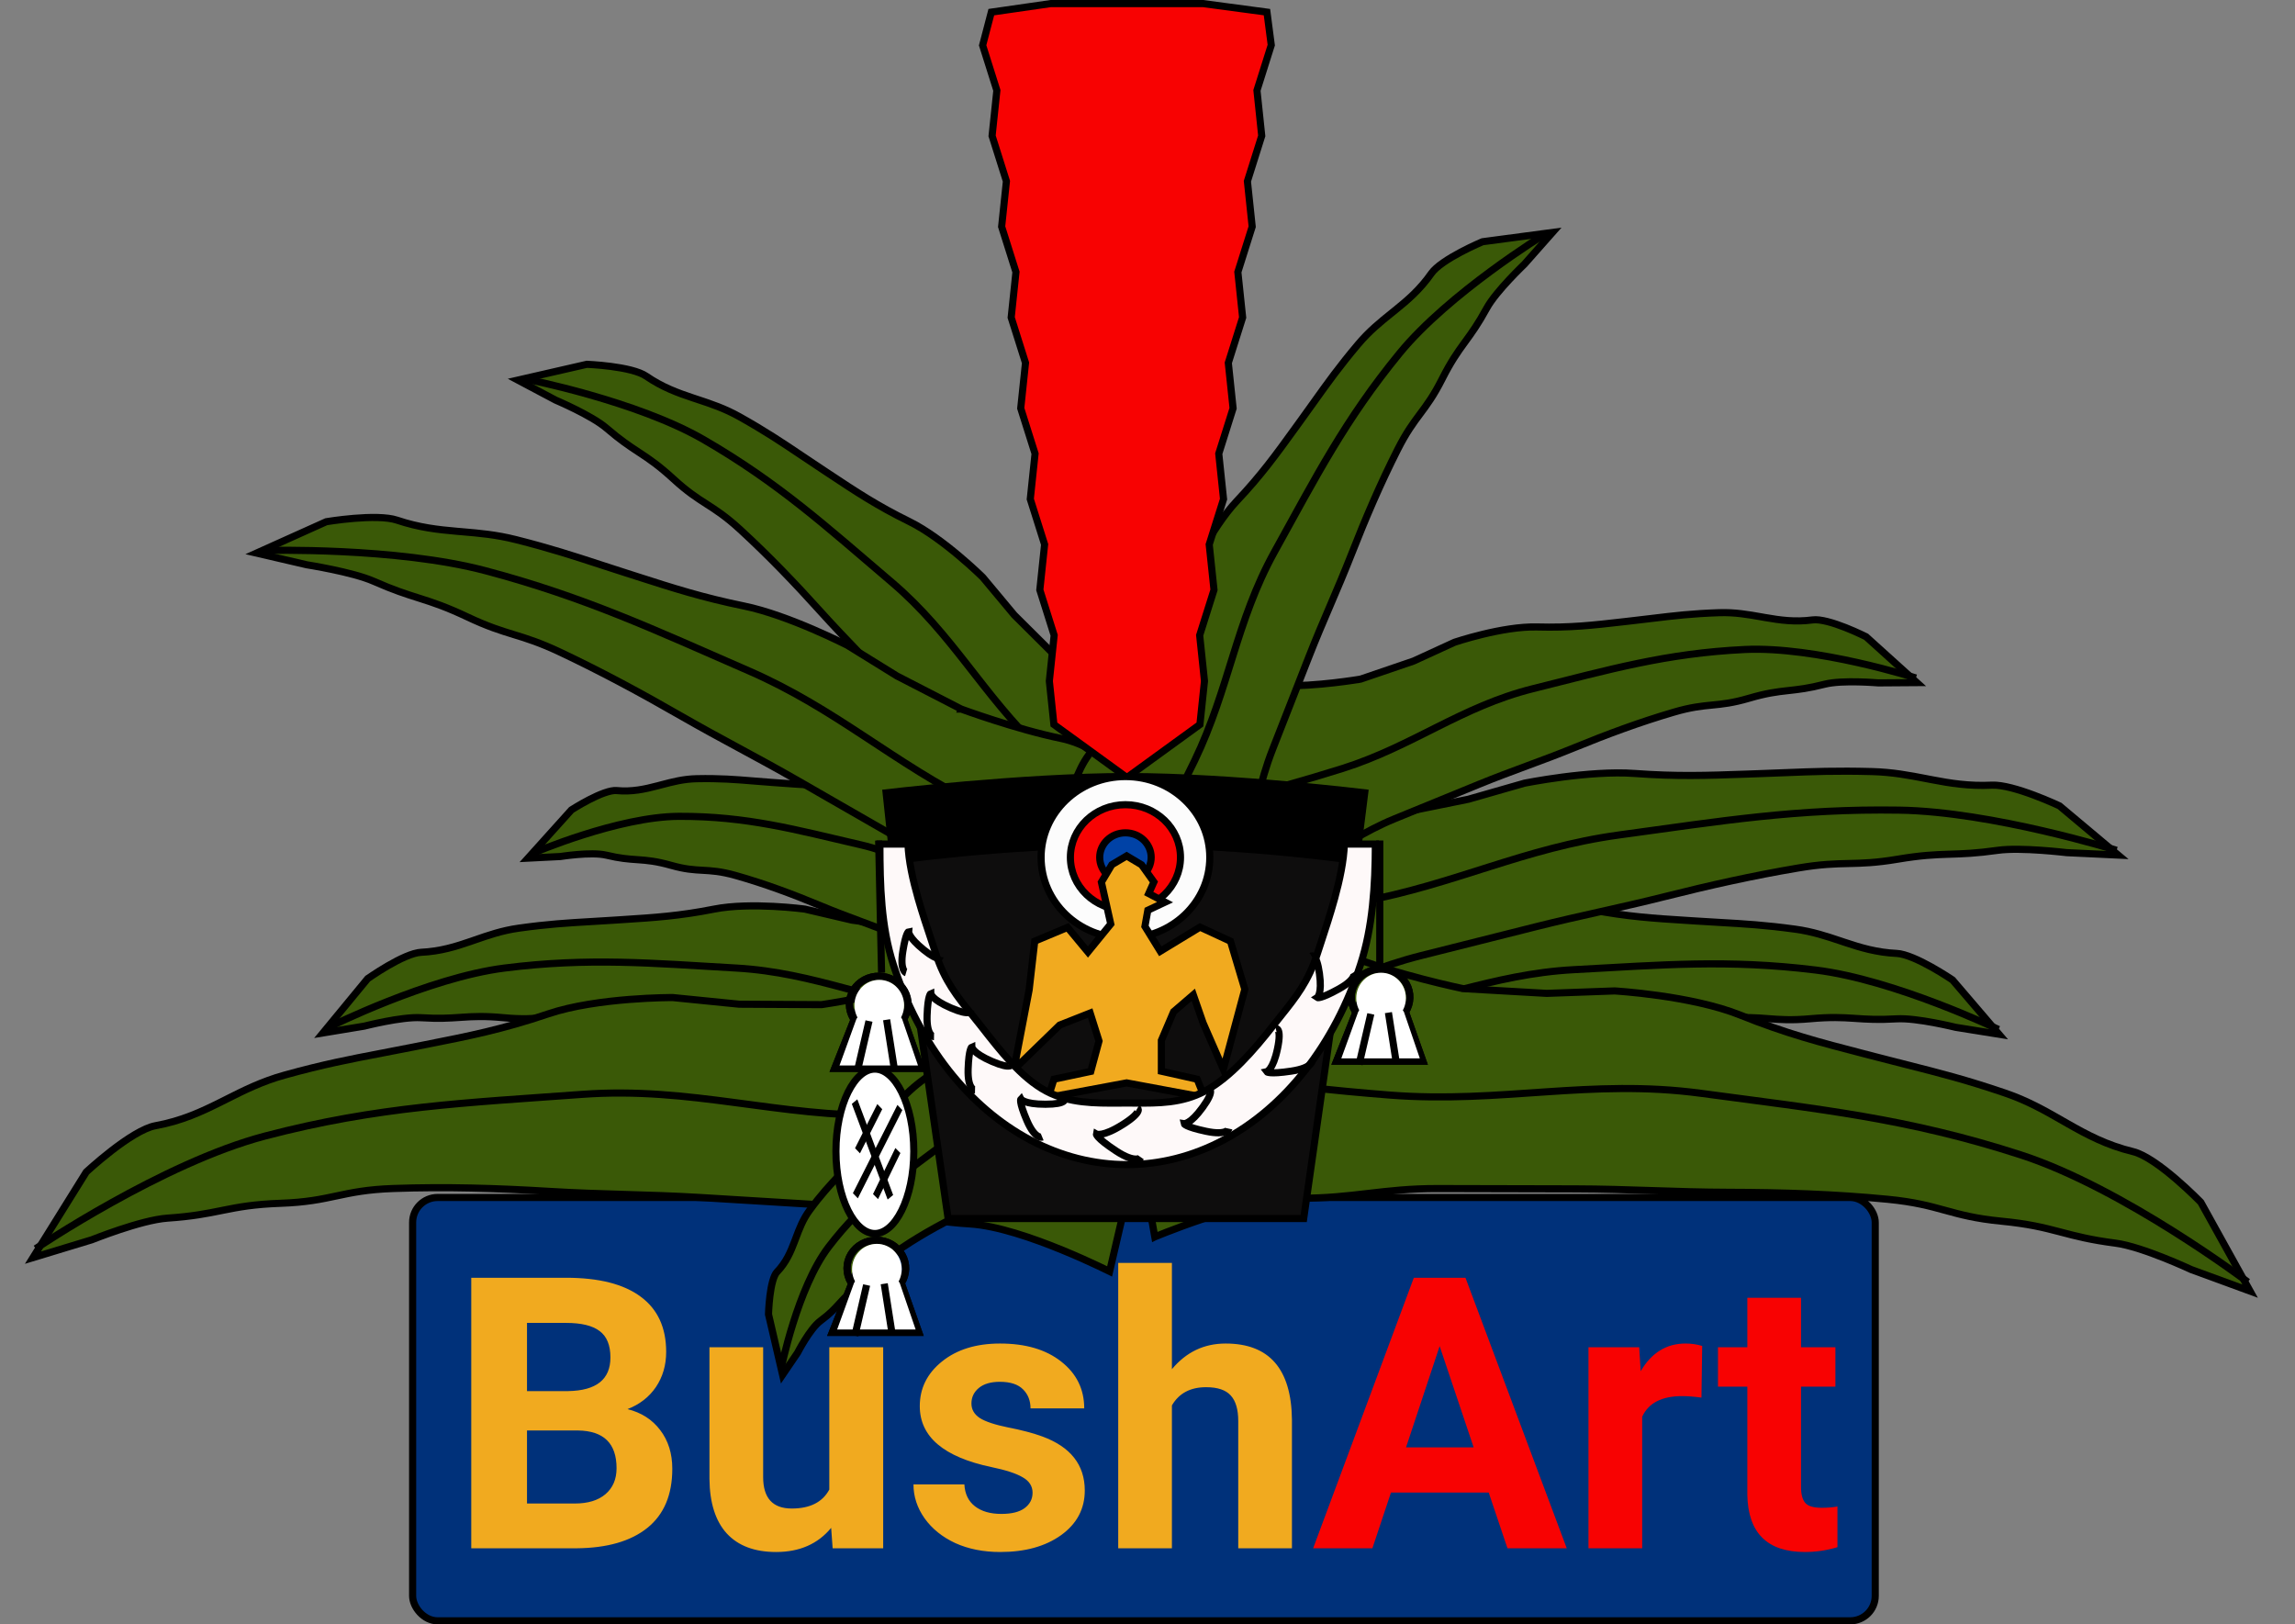 <svg width="965" height="683" viewBox="0 0 965 683" fill="none" xmlns="http://www.w3.org/2000/svg">
<rect x="0" y="0" width="965" height="683" fill="#808080" stroke="none"/>
<rect x="173.5" y="503.5" width="615" height="178" rx="10.5" fill="#00317A" stroke="black" stroke-width="3"/>
<path d="M198.156 651V537.25H238C251.802 537.25 262.271 539.906 269.406 545.219C276.542 550.479 280.109 558.214 280.109 568.422C280.109 573.995 278.677 578.917 275.812 583.188C272.948 587.406 268.964 590.505 263.859 592.484C269.693 593.943 274.276 596.885 277.609 601.312C280.995 605.74 282.688 611.156 282.688 617.562C282.688 628.5 279.198 636.781 272.219 642.406C265.24 648.031 255.292 650.896 242.375 651H198.156ZM221.594 601.469V632.172H241.672C247.193 632.172 251.49 630.87 254.562 628.266C257.688 625.609 259.25 621.964 259.25 617.328C259.25 606.911 253.859 601.625 243.078 601.469H221.594ZM221.594 584.906H238.938C250.76 584.698 256.672 579.984 256.672 570.766C256.672 565.609 255.161 561.911 252.141 559.672C249.172 557.38 244.458 556.234 238 556.234H221.594V584.906ZM349.484 642.406C343.911 649.177 336.203 652.562 326.359 652.562C317.297 652.562 310.37 649.958 305.578 644.75C300.839 639.542 298.417 631.911 298.312 621.859V566.469H320.891V621.078C320.891 629.88 324.901 634.281 332.922 634.281C340.578 634.281 345.839 631.625 348.703 626.312V566.469H371.359V651H350.109L349.484 642.406ZM434.172 627.641C434.172 624.88 432.792 622.719 430.031 621.156C427.323 619.542 422.948 618.109 416.906 616.859C396.802 612.641 386.75 604.099 386.75 591.234C386.75 583.734 389.849 577.484 396.047 572.484C402.297 567.432 410.448 564.906 420.5 564.906C431.229 564.906 439.797 567.432 446.203 572.484C452.661 577.536 455.891 584.099 455.891 592.172H433.312C433.312 588.943 432.271 586.286 430.188 584.203C428.104 582.068 424.849 581 420.422 581C416.62 581 413.677 581.859 411.594 583.578C409.51 585.297 408.469 587.484 408.469 590.141C408.469 592.641 409.641 594.672 411.984 596.234C414.38 597.745 418.391 599.073 424.016 600.219C429.641 601.312 434.38 602.562 438.234 603.969C450.161 608.344 456.125 615.922 456.125 626.703C456.125 634.411 452.818 640.661 446.203 645.453C439.589 650.193 431.047 652.562 420.578 652.562C413.495 652.562 407.193 651.312 401.672 648.812C396.203 646.26 391.906 642.797 388.781 638.422C385.656 633.995 384.094 629.229 384.094 624.125H405.5C405.708 628.135 407.193 631.208 409.953 633.344C412.714 635.479 416.411 636.547 421.047 636.547C425.37 636.547 428.625 635.74 430.812 634.125C433.052 632.458 434.172 630.297 434.172 627.641ZM492.766 575.688C498.755 568.5 506.281 564.906 515.344 564.906C533.677 564.906 542.974 575.557 543.234 596.859V651H520.656V597.484C520.656 592.641 519.615 589.073 517.531 586.781C515.448 584.438 511.984 583.266 507.141 583.266C500.526 583.266 495.734 585.818 492.766 590.922V651H470.188V531H492.766V575.688Z" fill="#F1AA1F"/>
<path d="M625.969 627.562H584.875L577.062 651H552.141L594.484 537.25H616.203L658.781 651H633.859L625.969 627.562ZM591.203 608.578H619.641L605.344 566L591.203 608.578ZM715.422 587.641C712.349 587.224 709.641 587.016 707.297 587.016C698.755 587.016 693.156 589.906 690.5 595.688V651H667.922V566.469H689.25L689.875 576.547C694.406 568.786 700.682 564.906 708.703 564.906C711.203 564.906 713.547 565.245 715.734 565.922L715.422 587.641ZM757.297 545.688V566.469H771.75V583.031H757.297V625.219C757.297 628.344 757.896 630.583 759.094 631.938C760.292 633.292 762.583 633.969 765.969 633.969C768.469 633.969 770.682 633.786 772.609 633.422V650.531C768.182 651.885 763.625 652.562 758.938 652.562C743.104 652.562 735.031 644.568 734.719 628.578V583.031H722.375V566.469H734.719V545.688H757.297Z" fill="#F80202"/>
<path d="M383.082 390.27L383.192 390.285L383.303 390.284L383.285 388.784C383.303 390.284 383.303 390.284 383.303 390.284L383.304 390.284L383.307 390.284L383.319 390.284L383.364 390.283L383.539 390.28C383.693 390.278 383.919 390.273 384.212 390.267C384.797 390.254 385.649 390.232 386.721 390.196C388.863 390.123 391.884 389.994 395.401 389.767C402.423 389.313 411.469 388.464 419.461 386.882C426.941 385.401 436.885 387.652 445.163 390.411C449.261 391.777 452.874 393.24 455.464 394.363C456.758 394.924 457.794 395.398 458.505 395.732C458.789 395.866 459.022 395.977 459.198 396.061L478.971 429.555L459.526 481.054C458.837 480.598 457.94 480.011 456.873 479.326C454.24 477.638 450.562 475.355 446.386 472.974C438.088 468.244 427.625 463.016 419.456 461.438C411.651 459.93 405.678 458.012 399.63 456.07L399.61 456.063C393.567 454.122 387.447 452.156 379.456 450.613C371.574 449.09 365.426 447.901 359.282 446.713L359.235 446.704C353.075 445.513 346.915 444.322 339.013 442.795C331.088 441.264 323.68 440.07 316.296 438.88L316.287 438.879C308.895 437.687 301.528 436.499 293.652 434.978C277.82 431.92 262.506 429.445 246.489 427.917C238.482 427.154 233.657 427.537 228.904 427.915L228.902 427.915C224.21 428.289 219.588 428.656 211.841 427.917C203.753 427.146 198.981 427.403 194.249 427.723C193.996 427.74 193.743 427.757 193.49 427.774C189.062 428.077 184.536 428.386 177.075 427.913C172.917 427.65 166.884 428.564 162.018 429.5C159.558 429.973 157.348 430.462 155.754 430.832C154.956 431.017 154.312 431.173 153.866 431.283C153.642 431.338 153.469 431.381 153.351 431.411L153.232 431.441L135.788 434.32L154.569 411.518C154.573 411.516 154.576 411.514 154.579 411.512C154.692 411.432 154.859 411.315 155.076 411.165C155.509 410.865 156.139 410.435 156.92 409.917C158.484 408.88 160.647 407.495 163.051 406.1C165.458 404.703 168.083 403.31 170.574 402.247C173.096 401.17 175.349 400.49 177.05 400.409C185.225 400.016 191.666 397.98 197.955 395.813C198.543 395.611 199.129 395.407 199.714 395.204C205.409 393.226 211.081 391.256 218.093 390.269C230.287 388.553 238.369 388.08 248.514 387.486C251.45 387.314 254.56 387.132 257.992 386.907C259.329 386.819 260.636 386.735 261.916 386.653C275.205 385.798 285.748 385.12 300.257 382.247C307.968 380.72 317.509 380.712 325.193 381.101C329.02 381.295 332.358 381.586 334.739 381.828C335.929 381.95 336.879 382.058 337.529 382.137C337.854 382.176 338.105 382.208 338.273 382.229C338.312 382.234 338.346 382.239 338.376 382.243C338.407 382.247 338.434 382.25 338.456 382.253L358.194 386.871L358.263 386.887L358.333 386.897L383.082 390.27Z" fill="#3A5907" stroke="black" stroke-width="3"/>
<path d="M138.278 431.91C138.278 431.91 180.076 411.081 212.086 407.037C247.571 402.552 274.036 404.989 309.662 407.035C342.977 408.948 367.772 421.626 400.983 425.454C434.213 429.283 480.629 431.905 480.629 431.905" stroke="black" stroke-width="3"/>
<path d="M498.376 366.683L451.503 395.789C451.22 394.996 450.844 393.964 450.386 392.743C449.275 389.782 447.68 385.706 445.739 381.246C441.883 372.384 436.578 361.802 430.927 355.536C425.52 349.542 421.844 344.346 418.125 339.086L418.113 339.07C414.396 333.813 410.633 328.492 405.101 322.36C399.632 316.296 395.369 311.568 391.106 306.84L391.1 306.834C386.836 302.105 382.571 297.375 377.099 291.308C371.612 285.225 366.339 279.727 361.084 274.247L361.078 274.24C355.816 268.754 350.572 263.285 345.118 257.239C334.156 245.085 323.261 233.715 311.224 222.668C305.209 217.148 301.076 214.494 297.002 211.878L297.001 211.877C292.977 209.294 289.013 206.749 283.188 201.402C277.112 195.826 273.097 193.103 269.076 190.454C268.861 190.312 268.646 190.171 268.431 190.029C264.665 187.552 260.813 185.019 255.059 180.061C251.858 177.303 246.43 174.331 241.926 172.09C239.649 170.957 237.567 169.991 236.053 169.307C235.296 168.965 234.681 168.694 234.253 168.508C234.04 168.415 233.873 168.343 233.759 168.294L233.644 168.244L217.761 159.817L246.734 153.178C246.739 153.179 246.743 153.179 246.748 153.179C246.887 153.185 247.094 153.194 247.36 153.208C247.892 153.235 248.662 153.279 249.607 153.345C251.499 153.479 254.088 153.703 256.876 154.067C259.669 154.432 262.637 154.934 265.296 155.616C267.988 156.306 270.228 157.149 271.661 158.133C278.508 162.834 284.945 165.164 291.344 167.297C291.941 167.496 292.539 167.693 293.135 167.891C298.939 169.81 304.722 171.723 310.996 175.243C321.903 181.362 328.73 185.946 337.299 191.7C339.778 193.366 342.404 195.129 345.317 197.055C346.452 197.807 347.56 198.541 348.646 199.262C359.916 206.737 368.855 212.666 382.328 219.281C389.496 222.8 397.225 228.653 403.208 233.68C406.189 236.184 408.715 238.465 410.495 240.12C411.385 240.947 412.088 241.617 412.567 242.079C412.68 242.187 412.78 242.285 412.868 242.37C412.966 242.465 413.048 242.545 413.114 242.609C413.145 242.64 413.172 242.666 413.195 242.689C413.216 242.71 413.234 242.727 413.249 242.742L426.432 258.538L426.476 258.592L426.526 258.641L444.513 276.519L444.591 276.596L444.678 276.661L445.571 275.455C444.678 276.661 444.679 276.661 444.679 276.661L444.68 276.662L444.682 276.663L444.692 276.671L444.729 276.698L444.872 276.803C444.998 276.895 445.183 277.03 445.424 277.205C445.905 277.554 446.608 278.059 447.497 278.688C449.274 279.945 451.796 281.696 454.779 283.673C460.734 287.621 468.566 292.496 475.986 296.139C482.946 299.556 489.638 307.462 494.669 314.741C497.16 318.345 499.2 321.731 500.618 324.215C501.326 325.456 501.877 326.471 502.251 327.173C502.402 327.458 502.524 327.691 502.616 327.867L498.376 366.683Z" fill="#3A5907" stroke="black" stroke-width="3"/>
<path d="M221.252 159.435C221.252 159.435 267.662 168.495 296.008 184.919C327.433 203.127 347.374 221.311 374.966 244.808C400.768 266.78 413.17 292.1 437.731 315.534C462.306 338.981 498.281 369.559 498.281 369.559" stroke="black" stroke-width="3"/>
<path d="M582.858 390.423L582.752 390.437L582.646 390.436L582.665 388.936C582.646 390.436 582.645 390.436 582.645 390.436L582.644 390.436L582.641 390.436L582.629 390.435L582.582 390.435L582.4 390.432C582.332 390.43 582.251 390.429 582.156 390.427C582.028 390.424 581.875 390.421 581.7 390.417C581.09 390.403 580.202 390.38 579.087 390.342C576.855 390.267 573.709 390.133 570.047 389.9C562.733 389.435 553.314 388.573 544.997 386.979C537.17 385.48 526.779 387.725 518.149 390.472C513.874 391.832 510.103 393.291 507.402 394.41C506.052 394.97 504.97 395.443 504.229 395.776C503.923 395.913 503.675 396.027 503.49 396.112L482.843 429.562L503.043 481.134C503.774 480.671 504.744 480.063 505.908 479.349C508.654 477.665 512.488 475.388 516.842 473.015C525.496 468.297 536.394 463.093 544.889 461.531C553.031 460.034 559.263 458.124 565.568 456.191L565.587 456.185C571.888 454.253 578.263 452.298 586.584 450.768C594.8 449.258 601.209 448.078 607.613 446.9L607.66 446.891L607.695 446.885C614.104 445.705 620.516 444.525 628.737 443.014C636.995 441.496 644.715 440.313 652.411 439.135L652.42 439.133C660.123 437.953 667.803 436.777 676.014 435.267C692.514 432.234 708.47 429.784 725.157 428.282C733.491 427.531 738.51 427.922 743.459 428.307L743.461 428.307C748.352 428.688 753.175 429.063 761.259 428.336C769.679 427.578 774.644 427.842 779.571 428.169C779.834 428.186 780.098 428.204 780.361 428.222C784.976 428.531 789.699 428.847 797.481 428.386C801.797 428.13 808.067 429.051 813.138 429.994C815.698 430.471 817.999 430.963 819.658 431.335C820.488 431.522 821.159 431.679 821.624 431.789C821.856 431.844 822.036 431.888 822.159 431.918L822.287 431.949L840.541 434.868L821.014 412.047C821.009 412.043 821.004 412.04 820.999 412.036C820.881 411.957 820.707 411.839 820.481 411.689C820.03 411.388 819.374 410.956 818.56 410.437C816.932 409.397 814.678 408.007 812.174 406.608C809.666 405.207 806.929 403.808 804.331 402.739C801.703 401.657 799.341 400.967 797.546 400.882C789.047 400.477 782.352 398.436 775.803 396.26C775.191 396.056 774.581 395.852 773.971 395.647C768.041 393.661 762.124 391.679 754.807 390.68C742.098 388.944 733.672 388.458 723.101 387.848C720.042 387.672 716.804 387.485 713.23 387.254C711.836 387.165 710.475 387.079 709.141 386.994C695.295 386.119 684.318 385.425 669.212 382.531C661.165 380.989 651.211 380.966 643.201 381.344C639.211 381.532 635.729 381.818 633.247 382.056C632.006 382.176 631.016 382.283 630.337 382.361C629.998 382.399 629.736 382.431 629.561 382.452C629.526 382.456 629.495 382.46 629.467 382.464C629.425 382.469 629.391 382.473 629.364 382.476C629.364 382.476 629.363 382.477 629.362 382.477L608.784 387.065L608.718 387.08L608.65 387.088L582.858 390.423Z" fill="#3A5907" stroke="black" stroke-width="3"/>
<path d="M840.315 432.853C840.315 432.853 796.793 411.959 763.445 407.864C726.477 403.324 698.898 405.719 661.773 407.709C627.056 409.57 601.201 422.209 566.59 425.984C531.959 429.762 483.59 432.311 483.59 432.311" stroke="black" stroke-width="3"/>
<path d="M475.282 391.477L503.397 440.87C504.231 440.311 505.424 439.519 506.906 438.56C509.933 436.599 514.166 433.935 518.992 431.122C528.6 425.521 540.713 419.233 550.344 416.811C559.67 414.467 566.74 411.908 573.871 409.327L573.887 409.321C581.016 406.741 588.208 404.138 597.688 401.754C607.091 399.39 614.422 397.546 621.752 395.702L621.761 395.7C629.094 393.855 636.426 392.011 645.834 389.646C655.259 387.276 664.092 385.296 672.904 383.321L672.913 383.32C681.732 381.343 690.531 379.371 699.916 377.012C718.754 372.276 737.008 368.179 756.19 364.95C765.741 363.342 771.561 363.209 777.322 363.078L777.324 363.078C783.035 362.948 788.686 362.819 798.026 361.247C807.681 359.622 813.432 359.37 819.157 359.183C819.464 359.173 819.771 359.163 820.078 359.153C825.458 358.981 830.982 358.804 839.986 357.531C844.902 356.836 852.2 357.095 858.162 357.508C861.166 357.716 863.869 357.966 865.822 358.164C866.799 358.263 867.588 358.349 868.135 358.41C868.408 358.441 868.62 358.466 868.765 358.483L868.93 358.502L868.932 358.502L890.648 359.525L866.009 338.86C865.995 338.853 865.98 338.846 865.964 338.838C865.82 338.771 865.607 338.672 865.331 338.545C864.78 338.292 863.979 337.93 862.988 337.496C861.004 336.628 858.263 335.476 855.228 334.341C852.19 333.203 848.879 332.09 845.753 331.29C842.602 330.485 839.747 330.028 837.581 330.133C827.76 330.612 819.868 329.285 812.09 327.8C811.363 327.661 810.637 327.521 809.91 327.38C802.864 326.019 795.793 324.654 787.182 324.419C772.281 324.012 762.455 324.405 750.148 324.898C746.589 325.04 742.823 325.191 738.667 325.333C737.044 325.389 735.46 325.445 733.907 325.499C717.785 326.068 705.03 326.518 687.296 325.209C677.779 324.507 666.201 325.526 656.944 326.736C652.328 327.34 648.313 327.988 645.453 328.485C644.023 328.734 642.882 328.944 642.1 329.092C641.71 329.167 641.408 329.225 641.206 329.265C641.104 329.285 641.028 329.3 640.977 329.31L640.958 329.314L617.505 336.031L617.448 336.047L617.391 336.059L587.805 342.064L587.715 342.082L587.624 342.089L587.507 340.593C587.624 342.089 587.624 342.089 587.623 342.089L587.622 342.089L587.619 342.089L587.605 342.09L587.551 342.095L587.341 342.11C587.156 342.124 586.884 342.144 586.531 342.169C585.824 342.218 584.796 342.287 583.501 342.366C580.912 342.522 577.26 342.716 573 342.865C564.491 343.163 553.522 343.283 543.769 342.564C534.444 341.876 522.513 345.231 512.759 348.865C507.914 350.67 503.666 352.52 500.63 353.919C499.112 354.618 497.899 355.203 497.067 355.613C496.686 355.801 496.385 355.951 496.172 356.059L475.282 391.477Z" fill="#3A5907" stroke="black" stroke-width="3"/>
<path d="M889.99 357.527C889.99 357.527 837.683 341.245 798.676 340.636C755.433 339.961 723.693 345.216 680.856 351.06C640.797 356.525 611.976 371.804 572.212 379.165C532.424 386.53 476.609 394.101 476.609 394.101" stroke="black" stroke-width="3"/>
<path d="M572.253 285.497L572.14 285.535L572.023 285.556L571.768 284.077C572.023 285.556 572.023 285.556 572.022 285.556L572.021 285.556L572.018 285.556L572.007 285.558L571.966 285.565L571.805 285.592C571.664 285.616 571.456 285.65 571.187 285.693C570.649 285.779 569.866 285.902 568.88 286.048C566.908 286.339 564.124 286.723 560.868 287.094C554.368 287.835 545.94 288.531 538.34 288.326C531.3 288.136 522.671 292.002 515.612 296.115C512.124 298.147 509.094 300.194 506.936 301.734C505.857 302.503 504.999 303.144 504.412 303.591C504.188 303.762 504.004 303.904 503.862 304.014L491.888 340.318L518.974 387.593C519.5 387.051 520.162 386.375 520.94 385.594C523.038 383.488 525.983 380.62 529.367 377.571C536.082 371.52 544.705 364.591 551.912 361.645C558.754 358.848 563.851 355.958 569.021 353.025L569.041 353.014C574.207 350.084 579.447 347.111 586.475 344.238C593.415 341.401 598.824 339.189 604.233 336.976C609.642 334.764 615.052 332.551 621.991 329.714C628.954 326.868 635.505 324.441 642.032 322.022L642.041 322.019C648.576 319.597 655.085 317.185 661.998 314.359C675.906 308.674 689.449 303.649 703.809 299.436C711.002 297.327 715.493 296.887 719.907 296.454L719.91 296.454C724.259 296.028 728.531 295.61 735.454 293.579C742.716 291.449 747.135 290.893 751.521 290.407C751.755 290.381 751.989 290.355 752.224 290.329C756.32 289.878 760.499 289.418 767.213 287.696C770.994 286.727 776.695 286.607 781.309 286.705C783.645 286.754 785.755 286.861 787.28 286.956C788.043 287.003 788.661 287.048 789.09 287.08C789.304 287.096 789.471 287.11 789.584 287.119L789.689 287.128L806.001 287.011L784.682 267.751C784.682 267.751 784.682 267.751 784.681 267.75C784.564 267.692 784.39 267.605 784.166 267.494C783.716 267.273 783.063 266.956 782.256 266.579C780.64 265.824 778.415 264.829 775.969 263.866C773.518 262.9 770.873 261.976 768.414 261.354C765.918 260.723 763.765 260.443 762.235 260.645C754.665 261.645 748.388 260.728 742.247 259.659C741.674 259.559 741.102 259.458 740.531 259.358C734.967 258.375 729.447 257.4 722.885 257.615C711.444 257.989 703.987 258.889 694.615 260.019C691.901 260.347 689.026 260.694 685.848 261.053C684.61 261.193 683.401 261.331 682.216 261.466C669.924 262.872 660.158 263.989 646.37 263.617C639.076 263.42 630.381 265.019 623.439 266.7C619.983 267.536 616.991 268.386 614.863 269.026C613.8 269.346 612.954 269.613 612.375 269.8C612.086 269.893 611.863 269.966 611.714 270.016L611.647 270.038C611.613 270.049 611.585 270.059 611.562 270.066L594.384 277.94L594.315 277.971L594.243 277.996L572.253 285.497Z" fill="#3A5907" stroke="black" stroke-width="3"/>
<path d="M805.586 285.071C805.586 285.071 763.62 271.655 733.648 273.088C700.422 274.677 676.694 281.546 644.528 289.58C614.448 297.092 594.109 313.75 564.473 323.127C534.819 332.51 492.902 342.934 492.902 342.934" stroke="black" stroke-width="3"/>
<path d="M615.266 415.679L615.156 415.673L615.049 415.651L615.08 415.502C615.049 415.651 615.049 415.651 615.049 415.651L615.048 415.651L615.044 415.65L615.028 415.647L614.966 415.634C614.912 415.623 614.832 415.606 614.727 415.584C614.517 415.54 614.207 415.474 613.806 415.388C613.004 415.215 611.836 414.959 610.37 414.626C607.439 413.959 603.312 412.983 598.528 411.741C588.97 409.261 576.744 405.712 566.171 401.454C556.074 397.388 541.623 397.827 529.473 399.375C523.441 400.144 518.054 401.175 514.176 402.014C512.237 402.433 510.678 402.804 509.605 403.069C509.072 403.201 508.659 403.307 508.38 403.38L472.041 443.945L485.566 520.057C485.572 520.054 485.578 520.052 485.584 520.049C486.714 519.584 488.351 518.921 490.385 518.126C494.452 516.536 500.113 514.415 506.485 512.296C519.169 508.078 534.884 503.79 546.453 503.817C557.655 503.844 566.43 502.823 575.281 501.792L575.301 501.789C584.149 500.759 593.075 499.719 604.464 499.746C615.741 499.773 624.537 499.792 633.328 499.812L633.382 499.812L633.42 499.812C642.216 499.831 651.016 499.851 662.3 499.878C673.623 499.905 684.147 500.252 694.646 500.597L694.655 500.598C705.163 500.944 715.645 501.289 726.919 501.316C749.548 501.37 771.299 502.079 793.768 504.258C804.959 505.344 811.473 507.136 817.918 508.909L817.92 508.91C824.308 510.667 830.628 512.406 841.563 513.466C852.875 514.564 859.355 516.173 865.781 517.86C866.126 517.95 866.47 518.041 866.815 518.132C872.85 519.721 879.046 521.352 889.503 522.699C895.219 523.435 903.233 526.25 909.705 528.815C912.965 530.108 915.878 531.356 917.975 532.28C919.024 532.742 919.87 533.124 920.454 533.391C920.747 533.524 920.974 533.629 921.128 533.7L921.305 533.782L921.306 533.783L946.128 542.884L925.404 505.513C925.384 505.492 925.361 505.469 925.336 505.444C925.2 505.305 924.999 505.1 924.738 504.838C924.216 504.313 923.457 503.558 922.512 502.644C920.621 500.814 917.989 498.349 915.027 495.806C912.061 493.26 908.783 490.653 905.597 488.528C902.383 486.385 899.378 484.812 896.941 484.222C885.858 481.538 877.57 477.099 869.471 472.49C868.714 472.059 867.958 471.626 867.202 471.194C859.868 466.996 852.509 462.784 843.033 459.56C826.634 453.979 815.581 451.182 801.736 447.678C797.733 446.665 793.496 445.592 788.829 444.376C787.007 443.902 785.227 443.441 783.483 442.989C765.374 438.295 751.045 434.582 731.822 426.841C721.511 422.688 708.289 420.132 697.574 418.617C692.231 417.861 687.539 417.368 684.183 417.064C682.506 416.912 681.164 416.807 680.242 416.74C679.782 416.707 679.426 416.683 679.187 416.668L679.081 416.661C679.012 416.656 678.957 416.653 678.916 416.651L678.895 416.649L650.427 417.676L650.357 417.679L650.288 417.675L615.266 415.679Z" fill="#3A5907" stroke="black" stroke-width="3"/>
<path d="M945.146 539.036C945.146 539.036 892.936 499.639 849.839 485.638C802.061 470.116 764.917 466.392 715.236 459.702C668.779 453.445 631.257 464.074 584.442 460.445C537.6 456.814 472.884 448.038 472.884 448.038" stroke="black" stroke-width="3"/>
<path d="M345.31 422.414L345.421 422.415L345.531 422.399L345.319 420.914C345.531 422.399 345.532 422.399 345.532 422.399L345.533 422.399L345.537 422.398L345.553 422.396L345.614 422.387C345.668 422.379 345.747 422.368 345.852 422.352C346.06 422.321 346.367 422.275 346.766 422.213C347.562 422.091 348.721 421.908 350.177 421.666C353.089 421.183 357.189 420.465 361.95 419.522C371.459 417.64 383.647 414.858 394.253 411.264C404.365 407.838 418.494 409.17 430.317 411.468C436.186 412.609 441.406 413.972 445.16 415.049C447.037 415.588 448.544 416.055 449.581 416.386C450.091 416.549 450.487 416.679 450.757 416.769L484.102 459.503L466.569 534.585C465.489 534.052 463.932 533.294 462 532.382C458.102 530.543 452.672 528.076 446.544 525.566C434.348 520.571 419.178 515.314 407.827 514.624C396.848 513.956 388.306 512.393 379.688 510.815L379.667 510.811C371.053 509.234 362.359 507.642 351.19 506.962C340.117 506.289 331.484 505.762 322.852 505.235L322.839 505.234L322.806 505.232C314.181 504.706 305.552 504.179 294.487 503.506C283.385 502.83 273.049 502.523 262.737 502.217L262.728 502.217C252.409 501.91 242.114 501.604 231.062 500.932C208.876 499.582 187.512 498.939 165.362 499.72C154.326 500.109 147.836 501.493 141.417 502.863L141.415 502.863C135.056 504.22 128.766 505.562 117.992 505.942C106.837 506.335 100.391 507.539 93.996 508.824C93.653 508.893 93.31 508.962 92.967 509.031C86.962 510.242 80.799 511.485 70.477 512.18C64.824 512.56 56.804 514.874 50.316 517.032C47.047 518.12 44.121 519.184 42.013 519.977C40.958 520.373 40.107 520.701 39.519 520.931C39.225 521.046 38.996 521.136 38.841 521.198L38.663 521.269L13.855 528.799L36.274 492.793C36.295 492.774 36.318 492.753 36.343 492.73C36.483 492.6 36.692 492.408 36.963 492.162C37.504 491.671 38.29 490.965 39.268 490.111C41.224 488.403 43.942 486.108 46.988 483.755C50.038 481.399 53.396 479.002 56.637 477.081C59.907 475.142 62.935 473.763 65.348 473.327C76.371 471.335 84.751 467.418 92.949 463.321C93.716 462.938 94.481 462.554 95.246 462.169C102.672 458.435 110.119 454.692 119.584 452.064C135.971 447.514 146.96 445.409 160.728 442.772C164.71 442.009 168.924 441.202 173.568 440.278C175.381 439.918 177.151 439.568 178.887 439.225C196.902 435.666 211.16 432.849 230.443 426.317C240.778 422.815 253.877 421.086 264.464 420.239C269.744 419.816 274.37 419.615 277.676 419.52C279.328 419.472 280.65 419.451 281.556 419.442C282.01 419.437 282.359 419.435 282.595 419.435C282.712 419.434 282.802 419.435 282.861 419.435L282.878 419.435L310.725 422.225L310.795 422.232L310.866 422.233L345.31 422.414Z" fill="#3A5907" stroke="black" stroke-width="3"/>
<path d="M15.01 525.029C15.01 525.029 68.404 488.959 111.439 477.663C159.147 465.14 195.767 463.729 244.844 460.136C290.737 456.775 326.92 469.708 373.016 468.992C419.138 468.275 483.07 463.534 483.07 463.534" stroke="black" stroke-width="3"/>
<path d="M490.422 398.115L467.382 446.33C466.99 445.886 466.53 445.368 466.009 444.791C464.209 442.798 461.684 440.086 458.781 437.217C453.038 431.538 445.614 425.028 439.372 422.427C433.543 419.997 429.199 417.389 424.771 414.728L424.748 414.714C420.328 412.058 415.822 409.35 409.78 406.832C403.839 404.355 399.209 402.424 394.578 400.493L394.575 400.491C389.945 398.56 385.315 396.629 379.375 394.154C373.408 391.666 367.794 389.576 362.209 387.496L362.198 387.492C356.603 385.409 351.037 383.337 345.127 380.873C333.212 375.907 321.603 371.577 309.291 368.098C303.091 366.346 299.212 366.131 295.424 365.921L295.421 365.921C291.71 365.716 288.089 365.515 282.207 363.853C275.954 362.086 272.142 361.751 268.372 361.486C268.172 361.472 267.972 361.458 267.771 361.444C264.271 361.201 260.722 360.954 255.009 359.584C251.701 358.791 246.761 358.965 242.818 359.293C240.811 359.46 239 359.674 237.69 359.845C237.035 359.93 236.504 360.006 236.136 360.06C235.952 360.087 235.809 360.109 235.71 360.124L235.64 360.135L222.005 360.82L240.257 340.55C240.356 340.486 240.5 340.394 240.683 340.278C241.067 340.036 241.625 339.689 242.313 339.274C243.693 338.443 245.592 337.344 247.679 336.265C249.77 335.183 252.021 334.137 254.107 333.401C256.239 332.649 258.017 332.287 259.235 332.403C265.788 333.027 271.214 331.782 276.471 330.41C276.961 330.282 277.45 330.153 277.938 330.025C282.703 328.767 287.384 327.531 292.952 327.417C302.72 327.216 309.079 327.736 317.095 328.392C319.419 328.582 321.883 328.784 324.61 328.982C325.67 329.059 326.705 329.137 327.72 329.212C338.239 329.996 346.627 330.621 358.459 329.556C364.638 329 372.029 330.145 377.96 331.468C380.907 332.125 383.46 332.818 385.275 333.347C386.182 333.611 386.903 333.834 387.396 333.99C387.642 334.068 387.832 334.129 387.958 334.17C388 334.184 388.036 334.196 388.064 334.205L402.75 341.172L402.829 341.21L402.912 341.238L421.736 347.603L421.868 347.647L422.007 347.667L422.218 346.182C422.007 347.667 422.007 347.667 422.007 347.667L422.008 347.667L422.011 347.667L422.02 347.669L422.057 347.674L422.195 347.693C422.317 347.709 422.496 347.733 422.727 347.762C423.189 347.822 423.861 347.905 424.707 348.001C426.399 348.192 428.788 348.435 431.581 348.642C437.152 349.055 444.39 349.327 450.924 348.739C453.821 348.479 457.1 349.159 460.467 350.416C463.819 351.668 467.158 353.454 470.137 355.298C473.112 357.138 475.697 359.018 477.54 360.438C478.46 361.147 479.193 361.74 479.694 362.154C479.865 362.296 480.01 362.417 480.125 362.515L490.422 398.115Z" fill="#3A5907" stroke="black" stroke-width="3"/>
<path d="M224.016 358.771C224.016 358.771 259.916 343.314 285.564 343.24C313.998 343.157 334.308 348.807 361.84 355.193C387.587 361.164 405.006 376.728 430.375 384.578C455.758 392.432 491.636 400.709 491.636 400.709" stroke="black" stroke-width="3"/>
<path d="M498.898 376.21L458.414 416.101C457.764 415.336 456.831 414.25 455.666 412.924C453.286 410.214 449.936 406.5 446.056 402.481C438.333 394.479 428.385 385.136 419.774 380.188C411.436 375.396 405.328 371.013 399.167 366.59L399.153 366.58C392.994 362.159 386.78 357.699 378.304 352.829C369.894 347.996 363.339 344.228 356.783 340.459L356.669 340.394C350.152 336.647 343.623 332.894 335.262 328.09C326.835 323.248 318.873 318.942 310.929 314.646L310.922 314.642C302.972 310.342 295.04 306.053 286.649 301.231C269.808 291.554 253.354 282.649 235.772 274.328C227.017 270.184 221.452 268.475 215.943 266.783L215.942 266.782C210.481 265.105 205.077 263.445 196.517 259.394C187.666 255.205 182.2 253.399 176.742 251.663C176.449 251.57 176.156 251.477 175.863 251.384C170.733 249.757 165.465 248.085 157.146 244.412C152.603 242.407 145.51 240.673 139.66 239.45C136.713 238.833 134.043 238.339 132.11 237.999C131.143 237.828 130.36 237.697 129.817 237.607C129.546 237.563 129.335 237.529 129.191 237.506L129.027 237.479L129.024 237.479L107.848 232.561L137.177 219.37C137.192 219.368 137.209 219.365 137.226 219.362C137.383 219.337 137.615 219.299 137.915 219.252C138.514 219.158 139.383 219.027 140.455 218.879C142.6 218.583 145.552 218.22 148.781 217.952C152.013 217.683 155.502 217.511 158.728 217.592C161.98 217.673 164.852 218.01 166.908 218.7C176.229 221.829 184.185 222.698 192.073 223.383C192.811 223.447 193.548 223.509 194.285 223.572C201.436 224.177 208.612 224.785 216.963 226.899C231.414 230.558 240.763 233.607 252.473 237.427C255.859 238.531 259.443 239.7 263.404 240.966C264.951 241.461 266.46 241.945 267.939 242.42C283.3 247.349 295.453 251.249 312.875 254.81C322.225 256.721 333.091 260.848 341.67 264.529C345.948 266.365 349.636 268.08 352.253 269.336C353.562 269.964 354.602 270.476 355.314 270.831C355.67 271.009 355.944 271.147 356.129 271.241C356.221 271.287 356.29 271.323 356.337 271.346L356.353 271.355L377.098 284.194L377.148 284.225L377.201 284.252L404.041 298.072L404.122 298.114L404.208 298.146L404.727 296.738C404.208 298.146 404.208 298.146 404.209 298.146L404.21 298.146L404.213 298.148L404.226 298.152L404.277 298.171L404.475 298.243C404.649 298.307 404.906 298.4 405.239 298.52C405.905 298.759 406.876 299.105 408.101 299.533C410.549 300.387 414.012 301.566 418.07 302.867C426.178 305.467 436.702 308.564 446.284 310.523C455.445 312.395 466.014 318.867 474.414 325.016C478.586 328.069 482.171 331.004 484.713 333.176C485.983 334.261 486.992 335.154 487.681 335.775C487.997 336.059 488.245 336.286 488.421 336.448L498.898 376.21Z" fill="#3A5907" stroke="black" stroke-width="3"/>
<path d="M111.803 231.44C111.803 231.44 166.566 229.988 204.27 240.005C246.07 251.109 275.187 264.794 314.823 282.062C351.888 298.21 375.472 320.748 411.739 338.64C448.027 356.543 499.684 379 499.684 379" stroke="black" stroke-width="3"/>
<path d="M463.7 388.773L517.764 399.605C517.749 398.767 517.735 397.677 517.732 396.383C517.724 393.23 517.775 388.867 518.013 384.025C518.486 374.405 519.705 362.671 522.773 354.846C525.707 347.364 527.306 341.23 528.924 335.021L528.929 335.001C530.546 328.796 532.182 322.514 535.185 314.858C538.154 307.284 540.468 301.38 542.782 295.476C545.096 289.572 547.41 283.667 550.38 276.094C553.358 268.499 556.342 261.525 559.316 254.575L559.32 254.566C562.298 247.608 565.266 240.672 568.226 233.123C574.176 217.95 580.34 203.532 587.683 189.017C591.354 181.763 594.279 177.842 597.161 173.978L597.162 173.977C600.008 170.162 602.813 166.403 606.366 159.379C610.074 152.052 612.864 148.108 615.685 144.232C615.836 144.024 615.987 143.817 616.138 143.61C618.782 139.984 621.485 136.275 625.109 129.639C627.127 125.946 631.15 121.276 634.566 117.612C636.293 115.76 637.897 114.131 639.07 112.965C639.656 112.382 640.136 111.914 640.469 111.59C640.636 111.429 640.766 111.304 640.855 111.218L640.945 111.132L652.802 97.729L623.388 101.635C623.384 101.637 623.38 101.638 623.376 101.64C623.248 101.694 623.059 101.775 622.815 101.88C622.327 102.091 621.624 102.401 620.764 102.792C619.043 103.577 616.705 104.689 614.228 106.002C611.748 107.316 609.153 108.82 606.91 110.384C604.639 111.968 602.845 113.535 601.855 114.951C597.117 121.731 591.925 126.152 586.701 130.376C586.213 130.771 585.725 131.163 585.237 131.556C580.493 135.373 575.766 139.175 571.148 144.65C563.12 154.167 558.361 160.829 552.388 169.191C550.659 171.611 548.829 174.173 546.788 176.988C545.993 178.086 545.217 179.158 544.457 180.21C536.568 191.121 530.311 199.777 520.058 210.654C514.606 216.439 509.452 224.599 505.638 231.38C503.738 234.758 502.184 237.769 501.105 239.935C500.566 241.017 500.145 241.888 499.861 242.487C499.719 242.786 499.61 243.017 499.538 243.172C499.503 243.247 499.477 243.304 499.459 243.343L492.721 262.692L492.698 262.758L492.669 262.821L482.178 285.79L482.132 285.89L482.073 285.982L480.813 285.168C482.073 285.982 482.073 285.982 482.073 285.982L482.072 285.983L482.07 285.986L482.064 285.996L482.039 286.034L481.942 286.182C481.916 286.223 481.885 286.269 481.851 286.321C481.775 286.437 481.681 286.58 481.569 286.75C481.242 287.244 480.764 287.961 480.156 288.858C478.939 290.652 477.201 293.167 475.113 296.054C470.943 301.818 465.348 309.102 459.701 315.093C454.408 320.709 450.949 330.423 448.819 338.975C447.765 343.209 447.054 347.082 446.607 349.896C446.384 351.302 446.227 352.442 446.126 353.228C446.085 353.546 446.054 353.805 446.03 354.001L463.7 388.773Z" fill="#3A5907" stroke="black" stroke-width="3"/>
<path d="M649.41 98.585C649.41 98.585 609.251 123.232 588.569 148.456C565.641 176.42 553.432 200.357 535.952 231.923C519.606 261.44 516.962 289.411 502.291 319.861C487.612 350.328 464.801 391.431 464.801 391.431" stroke="black" stroke-width="3"/>
<path d="M495.504 422.716L519.933 469.181C519.531 469.163 519.091 469.145 518.616 469.128C516.178 469.04 512.82 468.973 509.147 469.056C505.478 469.139 501.472 469.372 497.742 469.889C494.037 470.403 490.494 471.212 487.815 472.5C483.002 474.814 478.814 476.026 474.515 477.267L474.484 477.276C470.198 478.513 465.799 479.783 460.747 482.212C455.809 484.586 451.958 486.436 448.107 488.286L448.077 488.3C444.236 490.146 440.392 491.992 435.466 494.361C430.497 496.75 426.011 499.16 421.557 501.552L421.545 501.558C417.081 503.957 412.649 506.337 407.745 508.695C397.829 513.462 388.544 518.442 379.536 524.45C374.964 527.5 372.769 529.993 370.647 532.406L370.644 532.408C368.582 534.752 366.591 537.015 362.345 539.847C357.741 542.918 355.493 545.283 353.334 547.651C353.22 547.776 353.106 547.901 352.993 548.026C351.006 550.209 349.011 552.402 345.061 555.316C342.679 557.074 340.223 560.566 338.44 563.415C337.525 564.876 336.748 566.235 336.199 567.227C335.924 567.724 335.706 568.131 335.556 568.415C335.481 568.557 335.423 568.668 335.383 568.744L335.366 568.779L329.059 578.047L323.146 552.634C323.148 552.527 323.153 552.374 323.16 552.182C323.175 551.769 323.2 551.171 323.242 550.441C323.325 548.98 323.474 546.998 323.734 544.905C323.995 542.805 324.364 540.631 324.88 538.774C325.412 536.854 326.038 535.511 326.676 534.851C330.595 530.797 332.477 526.285 334.153 521.872C334.309 521.461 334.463 521.051 334.617 520.642C336.129 516.625 337.593 512.734 340.347 508.974C345.221 502.319 348.877 498.416 353.506 493.474C354.852 492.038 356.279 490.514 357.842 488.809C358.448 488.149 359.041 487.505 359.623 486.873C365.645 480.332 370.473 475.088 375.797 466.432C378.525 461.997 383.155 457.826 387.204 454.719C389.212 453.178 391.045 451.923 392.374 451.055C393.039 450.621 393.576 450.284 393.946 450.056C394.13 449.943 394.273 449.857 394.368 449.8C394.388 449.788 394.407 449.777 394.423 449.767L407.245 444.457L407.339 444.418L407.427 444.367L421.957 435.882L422.1 435.798L422.222 435.685L421.203 434.584C422.222 435.685 422.222 435.685 422.222 435.685L422.223 435.684L422.224 435.683L422.231 435.677L422.254 435.655L422.341 435.573C422.417 435.502 422.528 435.397 422.67 435.26C422.955 434.987 423.367 434.589 423.878 434.082C424.9 433.069 426.322 431.621 427.925 429.878C431.121 426.403 435.084 421.706 438.032 416.912C439.275 414.891 441.409 413.18 444.064 411.758C446.705 410.343 449.75 409.273 452.669 408.476C455.581 407.682 458.325 407.171 460.343 406.858C461.351 406.702 462.174 406.597 462.743 406.53C462.92 406.509 463.073 406.492 463.198 406.479L495.504 422.716Z" fill="#3A5907" stroke="black" stroke-width="3"/>
<path d="M328.415 575.586C328.415 575.586 335.257 541.496 348.44 524.259C363.054 505.149 377.811 495.204 396.851 480.896C414.657 467.517 435.418 465.943 454.449 454.035C473.491 442.121 498.27 423.447 498.27 423.447" stroke="black" stroke-width="3"/>
<path d="M548.174 512.346H523.796H473.226H422.655H398.668L373.818 340.872H572.638L548.174 512.346Z" fill="#0E0D0D" stroke="black" stroke-width="3"/>
<path d="M370.948 332.038C370.948 332.038 429.716 325.017 474.073 325.017C518.431 325.017 575.503 332.038 575.503 332.038L571.548 363.634C571.548 363.634 526.342 356.613 473.791 356.613C421.24 356.613 374.339 363.634 374.339 363.634L370.948 332.038Z" fill="black"/>
<path d="M516.574 152.276L516.48 152.574L516.513 152.885L518.488 171.665L512.559 190.458L512.465 190.756L512.498 191.067L514.473 209.847L508.545 228.64L508.451 228.938L508.483 229.248L510.458 248.029L504.53 266.822L504.436 267.12L504.469 267.43L506.459 286.365L504.538 304.634L473.842 326.925L443.146 304.634L441.225 286.365L443.216 267.43L443.248 267.12L443.154 266.822L437.226 248.029L439.201 229.248L439.233 228.938L439.14 228.64L433.211 209.847L435.186 191.067L435.219 190.756L435.125 190.458L429.196 171.665L431.171 152.885L431.204 152.574L431.11 152.276L425.182 133.483L427.156 114.703L427.189 114.392L427.095 114.095L421.167 95.301L423.142 76.521L423.174 76.21L423.08 75.913L417.152 57.119L419.127 38.339L419.16 38.028L419.066 37.731L413.174 19.052L416.827 5.104L441.831 1.5H473.842H505.86L532.726 5.096L534.541 18.956L528.618 37.731L528.525 38.028L528.557 38.339L530.532 57.119L524.604 75.913L524.51 76.21L524.542 76.521L526.517 95.301L520.589 114.095L520.495 114.392L520.528 114.703L522.502 133.483L516.574 152.276Z" fill="#F80202" stroke="black" stroke-width="3"/>
<path d="M508.694 360.496C508.694 379.205 492.873 394.476 473.226 394.476C453.579 394.476 437.758 379.205 437.758 360.496C437.758 341.787 453.579 326.517 473.226 326.517C492.873 326.517 508.694 341.787 508.694 360.496Z" fill="#FCFCFC" stroke="black" stroke-width="3"/>
<path d="M496.371 360.496C496.371 372.674 486.067 382.65 473.226 382.65C460.384 382.65 450.081 372.674 450.081 360.496C450.081 348.319 460.384 338.343 473.226 338.343C486.067 338.343 496.371 348.319 496.371 360.496Z" fill="#F80202" stroke="black" stroke-width="3"/>
<path d="M484.049 360.496C484.049 366.142 479.262 370.823 473.226 370.823C467.19 370.823 462.403 366.142 462.403 360.496C462.403 354.851 467.19 350.17 473.226 350.17C479.262 350.17 484.049 354.851 484.049 360.496Z" fill="#0042A6" stroke="black" stroke-width="3"/>
<path d="M489.508 450.672L503.382 453.772L506.46 461.412L474.001 455.368L473.726 455.317L473.451 455.368L440.757 461.456L443.166 453.766L457.757 450.675L458.654 450.485L458.894 449.6L461.994 438.147L462.109 437.723L461.977 437.303L458.877 427.487L458.392 425.953L456.896 426.543L445.839 430.906L445.56 431.016L445.345 431.226L426.306 449.722L432.731 416.223L432.741 416.167L432.748 416.111L435.088 395.715L448.874 389.939L456.292 398.877L457.457 400.281L458.609 398.867L466.59 389.074L467.05 388.51L466.891 387.799L463.117 370.93L467.498 363.588L473.726 359.877L480.011 363.622L485.185 370.848L483.584 374.425L483.009 375.71L484.255 376.365L489.886 379.326L483.338 382.406L482.637 382.736L482.5 383.499L481.524 388.953L481.423 389.517L481.724 390.005L487.094 398.707L487.876 399.975L489.149 399.201L504.575 389.823L517.391 395.748L523.422 415.962L514.391 449.595L505.876 430.117L502.479 420.356L501.755 418.276L500.084 419.711L493.738 425.165L493.473 425.393L493.336 425.714L488.455 437.167L488.335 437.449V437.755V449.208V450.41L489.508 450.672Z" fill="#F1AA1F" stroke="black" stroke-width="3"/>
<path d="M578.314 354.9C578.261 372.445 577.225 389.64 572.03 405.664C566.661 422.227 558.798 437.256 548.903 449.901C539.008 462.545 527.28 472.55 514.402 479.367C501.527 486.182 487.746 489.68 473.842 489.68C459.938 489.68 446.157 486.182 433.282 479.367C420.404 472.55 408.676 462.545 398.781 449.901C388.886 437.256 381.023 422.227 375.654 405.664C370.465 389.658 370.006 372.489 369.985 354.9H381.796C382.029 361.932 383.837 370.021 386.076 377.873C387.788 383.88 389.78 389.837 391.553 395.137C392.265 397.267 392.942 399.291 393.551 401.169C397.212 412.466 402.45 418.947 408.634 426.599C409.856 428.111 411.115 429.669 412.407 431.32C412.623 431.596 412.841 431.874 413.059 432.154C416.816 436.958 420.827 442.086 425.117 446.696C429.655 451.573 434.579 455.951 439.961 458.8C449.652 463.93 460.451 463.863 470.569 463.801C471.669 463.794 472.76 463.787 473.842 463.787C474.932 463.787 476.021 463.794 477.11 463.801C487.048 463.863 496.901 463.925 506.582 458.8C517.239 453.16 527.379 441.413 535.277 431.32C536.392 429.895 537.477 428.539 538.53 427.223C544.888 419.278 550.095 412.77 553.856 401.17C554.312 399.763 554.801 398.276 555.312 396.726C557.186 391.036 559.343 384.486 561.165 377.86C563.325 370.006 565.051 361.923 565.273 354.9L578.314 354.9Z" fill="#FEF9F9" stroke="black" stroke-width="3"/>
<path d="M384.236 484.084C384.236 493.864 382.269 502.645 379.158 508.924C376.001 515.298 371.92 518.655 367.868 518.655C363.815 518.655 359.735 515.298 356.577 508.924C353.467 502.645 351.5 493.864 351.5 484.084C351.5 474.304 353.467 465.523 356.577 459.244C359.735 452.87 363.815 449.513 367.868 449.513C371.92 449.513 376.001 452.87 379.158 459.244C382.269 465.523 384.236 474.304 384.236 484.084Z" fill="white" stroke="black" stroke-width="3"/>
<line y1="-1.5" x2="55.599" y2="-1.5" transform="matrix(-0.022 -1 1 -0.02 372.181 408.985)" stroke="black" stroke-width="3"/>
<line x1="580.165" y1="408.985" x2="580.165" y2="353.4" stroke="black" stroke-width="3"/>
<path d="M392.727 435.864C392.727 435.864 389.531 435.812 389.824 427.005C390.117 418.198 391.41 417.729 391.41 417.729C391.41 417.729 391.51 420.215 399.884 423.826C408.258 427.438 408.159 424.953 408.159 424.953" stroke="black" stroke-width="3"/>
<path d="M569.225 408.798C569.225 408.798 570.866 411.431 562.915 415.838C554.965 420.244 553.868 419.438 553.868 419.438C553.868 419.438 556.016 418.046 554.795 409.312C553.575 400.579 551.427 401.971 551.427 401.971" stroke="black" stroke-width="3"/>
<path d="M551.765 445.73C551.765 445.73 552.456 448.931 542.925 450.373C533.394 451.815 532.588 450.616 532.588 450.616C532.588 450.616 535.235 450.027 537.16 440.953C539.084 431.879 536.437 432.468 536.437 432.468" stroke="black" stroke-width="3"/>
<path d="M516.706 474.558C516.706 474.558 516.062 477.563 507.098 475.659C498.134 473.755 497.893 472.449 497.893 472.449C497.893 472.449 500.456 472.815 505.703 465.584C510.949 458.353 508.385 457.987 508.385 457.987" stroke="black" stroke-width="3"/>
<path d="M409.979 458.334C409.979 458.334 406.783 458.282 407.076 449.476C407.369 440.669 408.662 440.2 408.662 440.2C408.662 440.2 408.761 442.685 417.135 446.297C425.51 449.909 425.41 447.423 425.41 447.423" stroke="black" stroke-width="3"/>
<path d="M438.237 478.093C438.237 478.093 435.302 479.307 431.794 471.165C428.286 463.022 429.263 462.084 429.263 462.084C429.263 462.084 430.419 464.31 439.6 464.296C448.781 464.281 447.625 462.055 447.625 462.055" stroke="black" stroke-width="3"/>
<path d="M479.735 486.611C479.735 486.611 477.749 489.496 469.219 483.887C460.689 478.278 461.008 476.814 461.008 476.814C461.008 476.814 463.525 478.231 472.165 472.779C480.805 467.327 478.288 465.91 478.288 465.91" stroke="black" stroke-width="3"/>
<path d="M380.982 408.992C380.982 408.992 378.306 408.204 379.614 400.039C380.922 391.873 382.064 391.733 382.064 391.733C382.064 391.733 381.847 394.08 388.439 399.393C395.031 404.707 395.247 402.36 395.247 402.36" stroke="black" stroke-width="3"/>
<line y1="-1.5" x2="43.016" y2="-1.5" transform="matrix(-0.35 -0.935 0.771 -0.64 375.547 502.444)" stroke="black" stroke-width="3"/>
<line y1="-1.5" x2="41.508" y2="-1.5" transform="matrix(-0.451 0.894 -0.691 -0.721 377.343 464.586)" stroke="black" stroke-width="3"/>
<line y1="-1.5" x2="21.509" y2="-1.5" transform="matrix(-0.437 0.901 -0.706 -0.706 376.484 482.692)" stroke="black" stroke-width="3"/>
<line y1="-1.5" x2="20.754" y2="-1.5" transform="matrix(-0.451 0.894 -0.691 -0.721 368.889 464.216)" stroke="black" stroke-width="3"/>
<path d="M377.607 535.655L386.284 560.195H368.142H350L359.74 535.655" stroke="black" stroke-width="3"/>
<path d="M378.946 539.515C380.099 537.741 380.74 535.705 380.805 533.616C380.87 531.527 380.355 529.46 379.313 527.624C378.272 525.789 376.741 524.251 374.877 523.168C373.013 522.085 370.882 521.496 368.701 521.46C366.521 521.424 364.369 521.943 362.466 522.964C360.562 523.984 358.975 525.47 357.865 527.27C356.756 529.07 356.164 531.119 356.151 533.209C356.137 535.299 356.702 537.354 357.788 539.166" stroke="black" stroke-width="3"/>
<path d="M377.607 535.655L386.284 560.195H368.142H350L359.74 535.655" stroke="black" stroke-width="3"/>
<path d="M378.946 539.515C380.099 537.741 380.74 535.705 380.805 533.616C380.87 531.527 380.355 529.46 379.313 527.624C378.272 525.789 376.741 524.251 374.877 523.168C373.013 522.085 370.882 521.496 368.701 521.46C366.521 521.424 364.369 521.943 362.466 522.964C360.562 523.984 358.975 525.47 357.865 527.27C356.756 529.07 356.164 531.119 356.151 533.209C356.137 535.299 356.702 537.354 357.788 539.166" stroke="black" stroke-width="3"/>
<path d="M368.291 525.667L378.316 539.444L385 559H368.291H352L359.101 539.444L368.291 525.667Z" fill="white"/>
<ellipse cx="368.709" cy="533.667" rx="10.443" ry="10.667" fill="white"/>
<line y1="-1.5" x2="21.851" y2="-1.5" transform="matrix(-0.226 0.974 -0.978 -0.209 362.929 540)" stroke="black" stroke-width="3"/>
<line x1="371.804" y1="539.768" x2="375.14" y2="561.043" stroke="black" stroke-width="3"/>
<path d="M378.607 424.655L387.284 449.195H369.142H351L360.74 424.655" stroke="black" stroke-width="3"/>
<path d="M379.946 428.515C381.099 426.741 381.74 424.705 381.805 422.616C381.87 420.527 381.355 418.46 380.313 416.624C379.272 414.789 377.741 413.251 375.877 412.168C374.013 411.085 371.882 410.496 369.701 410.46C367.521 410.424 365.369 410.943 363.466 411.964C361.562 412.984 359.975 414.47 358.865 416.27C357.756 418.07 357.164 420.119 357.151 422.209C357.137 424.299 357.702 426.354 358.788 428.166" stroke="black" stroke-width="3"/>
<path d="M378.607 424.655L387.284 449.195H369.142H351L360.74 424.655" stroke="black" stroke-width="3"/>
<path d="M379.946 428.515C381.099 426.741 381.74 424.705 381.805 422.616C381.87 420.527 381.355 418.46 380.313 416.624C379.272 414.789 377.741 413.251 375.877 412.168C374.013 411.085 371.882 410.496 369.701 410.46C367.521 410.424 365.369 410.943 363.466 411.964C361.562 412.984 359.975 414.47 358.865 416.27C357.756 418.07 357.164 420.119 357.151 422.209C357.137 424.299 357.702 426.354 358.788 428.166" stroke="black" stroke-width="3"/>
<path d="M369.291 414.667L379.316 428.444L386 448H369.291H353L360.101 428.444L369.291 414.667Z" fill="white"/>
<ellipse cx="369.709" cy="422.667" rx="10.443" ry="10.667" fill="white"/>
<line y1="-1.5" x2="21.851" y2="-1.5" transform="matrix(-0.226 0.974 -0.978 -0.209 363.929 429)" stroke="black" stroke-width="3"/>
<line x1="372.804" y1="428.768" x2="376.14" y2="450.043" stroke="black" stroke-width="3"/>
<path d="M589.607 421.655L598.284 446.195H580.142H562L571.74 421.655" stroke="black" stroke-width="3"/>
<path d="M590.946 425.515C592.099 423.741 592.74 421.705 592.805 419.616C592.87 417.527 592.355 415.46 591.313 413.624C590.272 411.789 588.741 410.251 586.877 409.168C585.013 408.085 582.882 407.496 580.701 407.46C578.521 407.424 576.369 407.943 574.466 408.964C572.562 409.984 570.975 411.47 569.865 413.27C568.756 415.07 568.164 417.119 568.151 419.209C568.137 421.299 568.702 423.354 569.788 425.166" stroke="black" stroke-width="3"/>
<path d="M589.607 421.655L598.284 446.195H580.142H562L571.74 421.655" stroke="black" stroke-width="3"/>
<path d="M590.946 425.515C592.099 423.741 592.74 421.705 592.805 419.616C592.87 417.527 592.355 415.46 591.313 413.624C590.272 411.789 588.741 410.251 586.877 409.168C585.013 408.085 582.882 407.496 580.701 407.46C578.521 407.424 576.369 407.943 574.466 408.964C572.562 409.984 570.975 411.47 569.865 413.27C568.756 415.07 568.164 417.119 568.151 419.209C568.137 421.299 568.702 423.354 569.788 425.166" stroke="black" stroke-width="3"/>
<path d="M580.291 411.667L590.316 425.444L597 445H580.291H564L571.101 425.444L580.291 411.667Z" fill="white"/>
<ellipse cx="580.709" cy="419.667" rx="10.443" ry="10.667" fill="white"/>
<line y1="-1.5" x2="21.851" y2="-1.5" transform="matrix(-0.226 0.974 -0.978 -0.209 574.929 426)" stroke="black" stroke-width="3"/>
<line x1="583.804" y1="425.768" x2="587.14" y2="447.043" stroke="black" stroke-width="3"/>
</svg>
